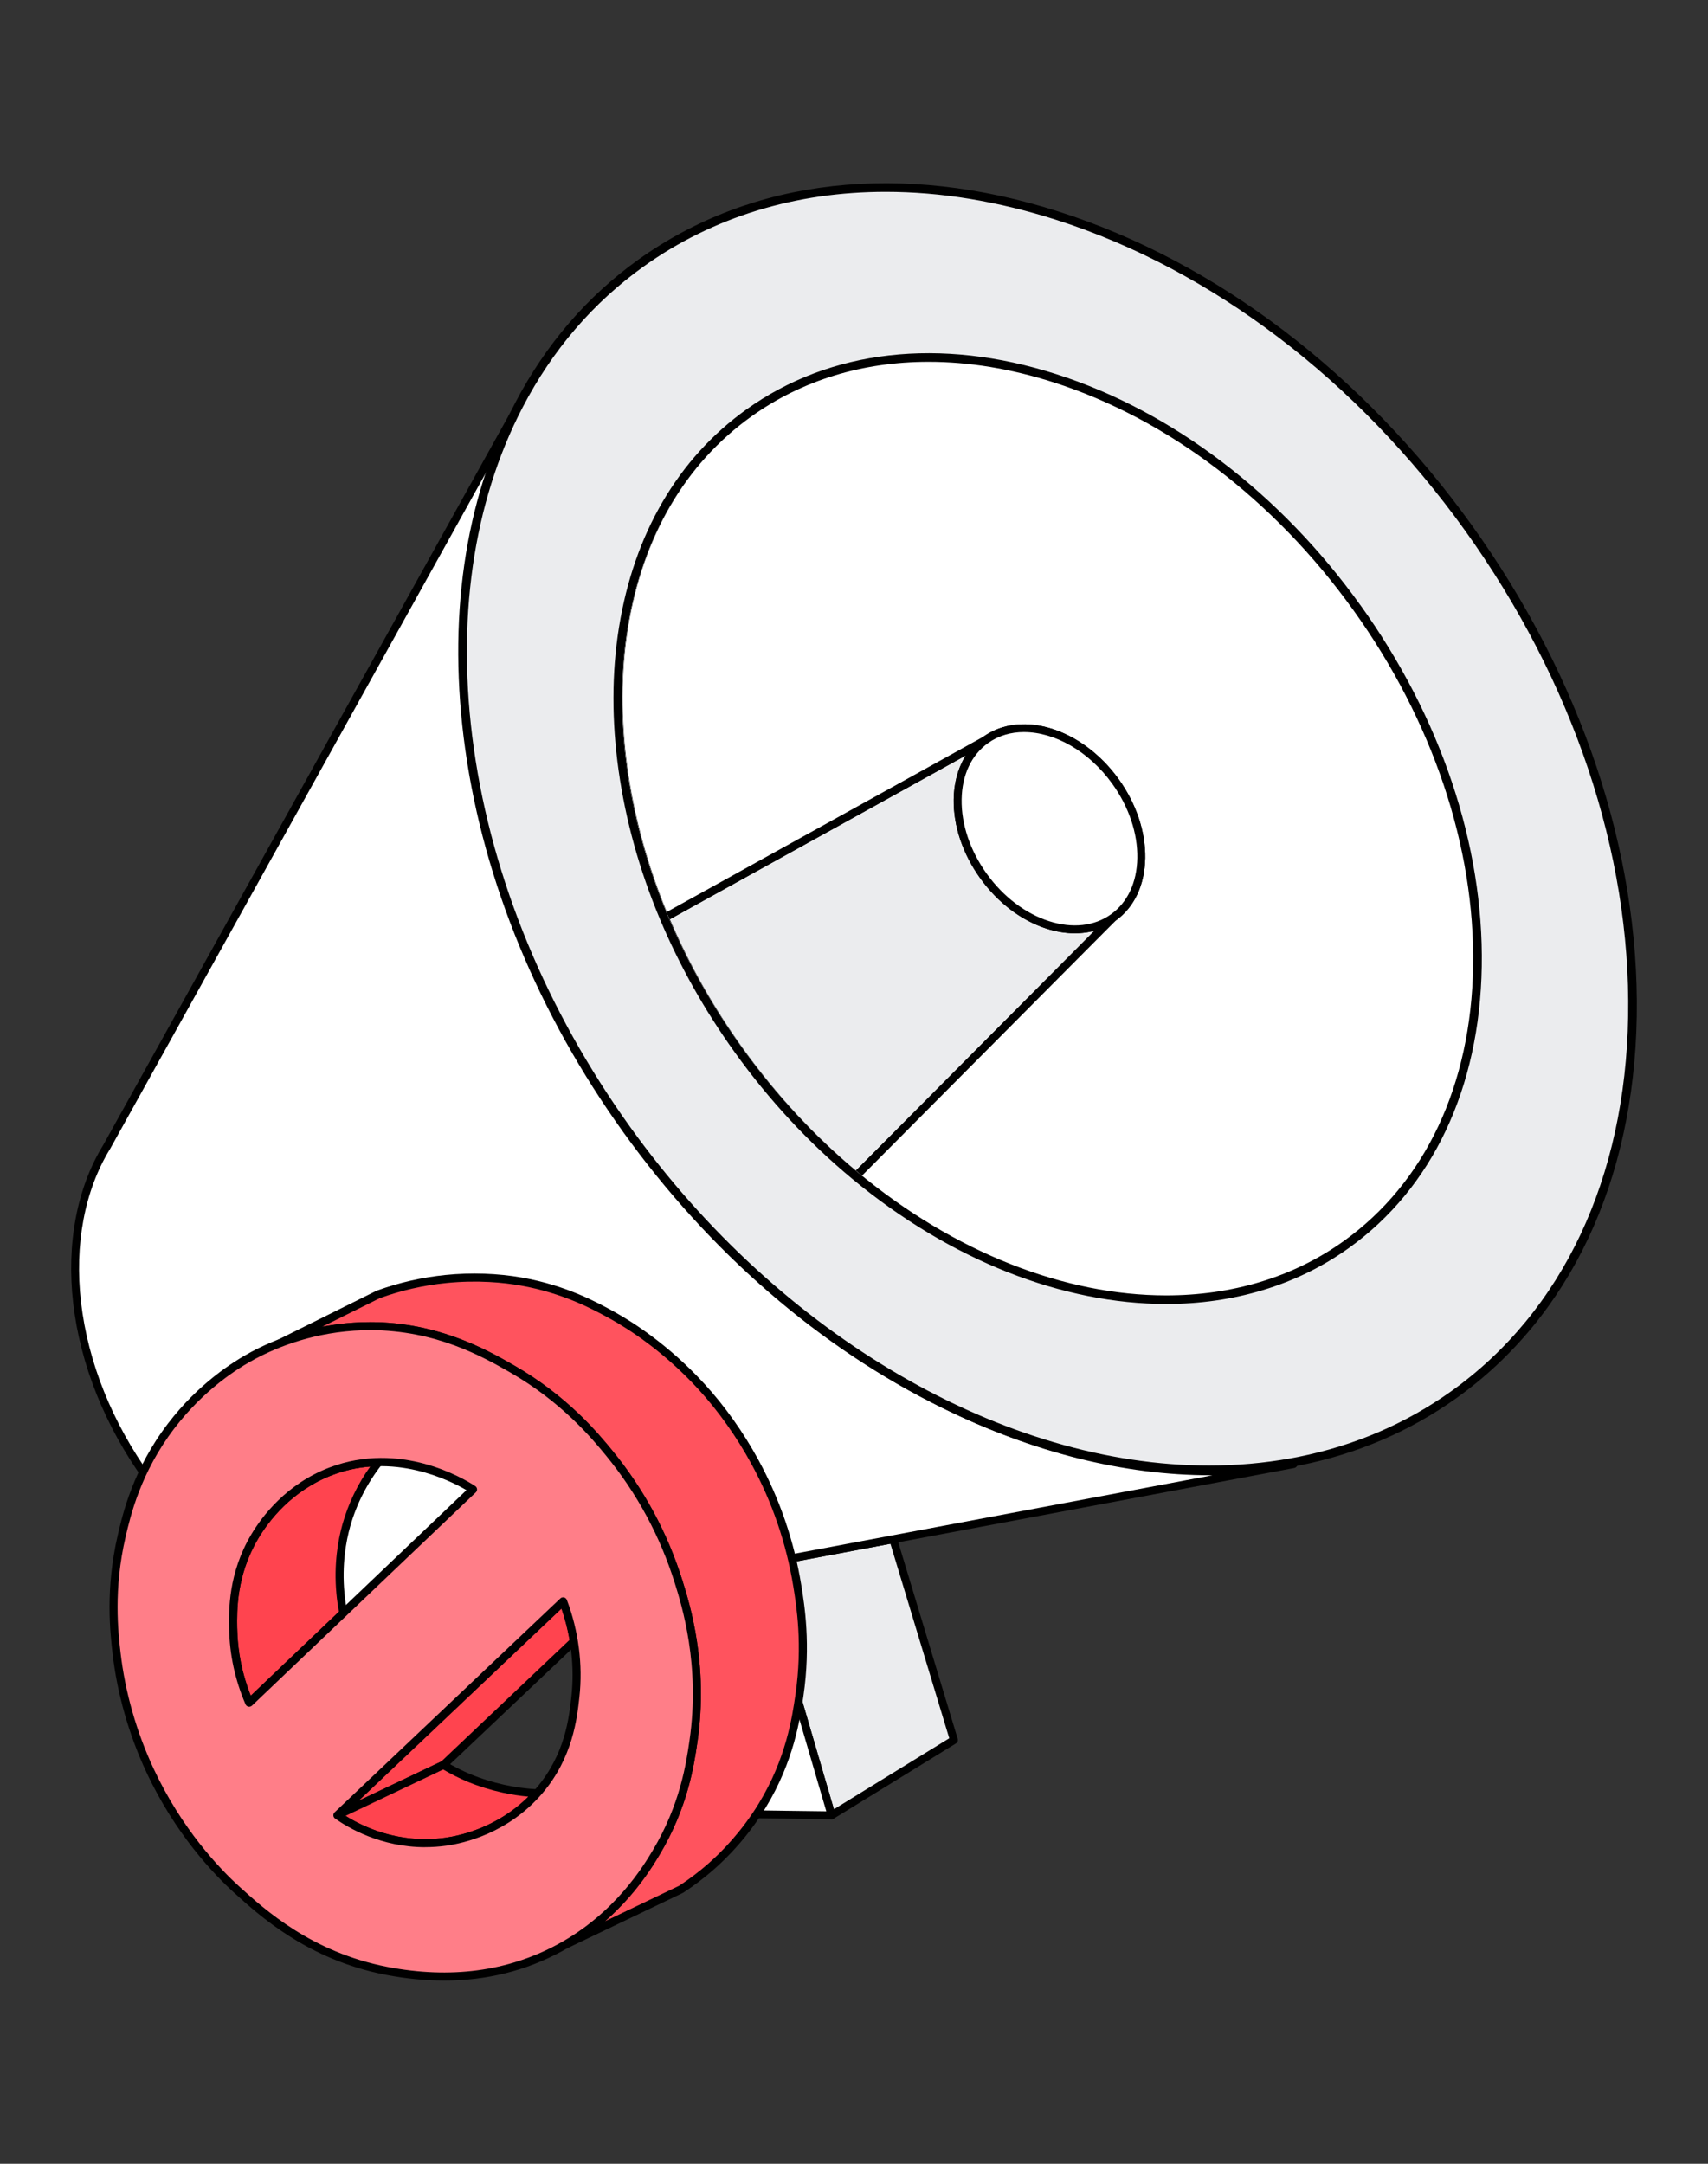 <svg width="120" height="152" viewBox="0 0 120 152" fill="none" xmlns="http://www.w3.org/2000/svg">
<rect x="0" y="0" width="120" height="152" fill="#333333" stroke="none"/>
<g id="illustration / deriv / light / no-distractions">
<g id="No Distraction">
<g id="Group 2401">
<g id="Layer 2">
<g id="Group">
<g id="Group_2">
<g id="Group_3">
<path id="Vector" d="M78.213 64.453L60.146 82.611C57.173 80.144 54.396 77.186 51.956 73.787C49.794 70.778 48.048 67.633 46.713 64.453L69.253 51.977C66.69 53.808 66.621 58.088 69.094 61.533C71.569 64.977 75.653 66.286 78.214 64.453H78.213Z" fill="#EBECEE"/>
<path id="Vector_2" d="M78.431 64.286C78.431 64.286 78.427 64.279 78.424 64.275C78.331 64.164 78.168 64.144 78.05 64.229C76.885 65.062 75.341 65.232 73.705 64.709C72.038 64.175 70.481 62.99 69.318 61.372C68.157 59.753 67.532 57.901 67.561 56.155C67.59 54.44 68.247 53.036 69.414 52.203C69.533 52.117 69.565 51.953 69.486 51.829C69.485 51.827 69.483 51.825 69.482 51.823C69.401 51.704 69.245 51.665 69.117 51.734C69.112 51.737 69.107 51.74 69.103 51.743L46.849 64.06L46.605 64.196L46.577 64.211C46.453 64.28 46.401 64.43 46.456 64.56C47.829 67.83 49.602 70.989 51.729 73.95C54.134 77.297 56.905 80.284 59.967 82.825C60.019 82.868 60.082 82.89 60.144 82.89C60.217 82.89 60.288 82.862 60.342 82.807L60.36 82.789L77.111 65.953L78.393 64.665C78.393 64.665 78.396 64.665 78.396 64.663L78.41 64.649C78.508 64.549 78.517 64.394 78.431 64.286ZM52.181 73.627C50.128 70.769 48.408 67.725 47.065 64.575L67.853 53.069C67.825 53.114 67.798 53.157 67.773 53.201C67.751 53.238 67.729 53.277 67.708 53.316C67.686 53.355 67.665 53.395 67.644 53.435C67.636 53.452 67.628 53.468 67.619 53.484C67.601 53.518 67.585 53.553 67.568 53.589C67.529 53.672 67.491 53.755 67.457 53.841C67.44 53.88 67.425 53.918 67.411 53.956C67.393 54.001 67.376 54.045 67.361 54.091C67.357 54.101 67.354 54.11 67.351 54.12C67.336 54.162 67.321 54.203 67.309 54.246C67.28 54.331 67.254 54.417 67.23 54.504C67.215 54.562 67.2 54.62 67.186 54.68C67.169 54.744 67.155 54.807 67.143 54.873C67.141 54.877 67.14 54.881 67.14 54.886C67.13 54.929 67.122 54.974 67.115 55.018C67.108 55.05 67.103 55.083 67.097 55.117C67.087 55.172 67.079 55.227 67.072 55.283C67.065 55.327 67.059 55.372 67.054 55.417C67.052 55.431 67.051 55.444 67.048 55.458C67.043 55.512 67.037 55.567 67.033 55.621C67.029 55.668 67.025 55.715 67.022 55.764C67.012 55.889 67.008 56.016 67.005 56.145C66.975 58.009 67.636 59.98 68.867 61.695C70.097 63.41 71.756 64.667 73.535 65.237C74.215 65.454 74.882 65.562 75.519 65.562C75.586 65.562 75.651 65.561 75.716 65.558C75.778 65.558 75.839 65.554 75.9 65.548C76.019 65.541 76.136 65.529 76.253 65.512C76.282 65.508 76.309 65.505 76.337 65.5C76.38 65.493 76.425 65.486 76.468 65.478C76.544 65.465 76.619 65.449 76.694 65.432C76.749 65.419 76.803 65.407 76.856 65.392C76.869 65.389 76.885 65.385 76.898 65.381L60.128 82.236C57.179 79.76 54.506 76.865 52.181 73.627Z" fill="black"/>
</g>
<g id="Group_4">
<path id="Vector_3" d="M103.724 67.905C103.654 72.095 102.808 75.911 101.262 79.192C99.717 82.472 97.471 85.219 94.6 87.272C91.002 89.844 86.686 91.1 82.08 91.099C75.07 91.099 67.39 88.192 60.557 82.592L77.111 65.953L60.36 82.789C60.288 82.732 60.217 82.673 60.144 82.613L77.5 65.17L78.213 64.454C78.288 64.4 78.36 64.344 78.431 64.286C80.777 62.372 80.774 58.242 78.372 54.898C75.969 51.554 72.053 50.224 69.482 51.823C69.404 51.872 69.326 51.923 69.251 51.977L68.243 52.536L46.712 64.454C46.676 64.368 46.639 64.282 46.605 64.196L46.849 64.061C44.1 57.379 43.131 50.319 44.121 44.146C45.156 37.693 48.179 32.511 52.865 29.16C58.609 25.052 66.177 24.201 74.177 26.764C82.205 29.334 89.702 35.032 95.285 42.805C100.868 50.577 103.864 59.493 103.724 67.905Z" fill="white"/>
<path id="Vector_4" d="M71.746 50.879C71.575 50.886 71.406 50.899 71.238 50.922C71.406 50.9 71.575 50.886 71.746 50.879ZM78.599 54.737C78.378 54.429 78.144 54.138 77.9 53.865C77.778 53.728 77.653 53.595 77.525 53.467C75.815 51.743 73.674 50.814 71.746 50.879C71.575 50.886 71.406 50.899 71.238 50.922C70.902 50.965 70.575 51.04 70.26 51.15C70.2 51.17 70.142 51.191 70.084 51.215C69.896 51.288 69.711 51.374 69.533 51.473C69.44 51.524 69.35 51.578 69.26 51.636C69.211 51.668 69.164 51.7 69.117 51.735C69.112 51.737 69.107 51.74 69.103 51.743L46.849 64.061L46.605 64.196L46.577 64.211C46.453 64.28 46.401 64.43 46.456 64.56C46.487 64.634 46.546 64.691 46.621 64.716C46.687 64.739 46.758 64.736 46.822 64.709C46.83 64.704 46.838 64.7 46.846 64.696L47.065 64.576L67.853 53.069H67.854L68.425 52.752L69.386 52.22C69.396 52.214 69.404 52.209 69.414 52.203C69.46 52.17 69.507 52.138 69.554 52.108C69.742 51.984 69.938 51.879 70.142 51.789C70.702 51.543 71.313 51.426 71.949 51.426C72.549 51.426 73.17 51.531 73.791 51.732C73.929 51.778 74.066 51.826 74.204 51.882C74.409 51.963 74.615 52.055 74.819 52.157C74.955 52.225 75.09 52.299 75.225 52.376C76.3 52.996 77.317 53.904 78.147 55.06C79.309 56.678 79.932 58.531 79.903 60.276C79.889 61.134 79.717 61.913 79.403 62.582C79.089 63.252 78.633 63.812 78.05 64.229C78.038 64.237 78.026 64.247 78.015 64.258L77.342 64.935L76.9 65.379H76.898L60.128 82.236L59.947 82.418C59.947 82.418 59.936 82.43 59.932 82.436C59.887 82.488 59.864 82.556 59.868 82.626C59.871 82.703 59.907 82.775 59.967 82.825C60.019 82.868 60.082 82.89 60.144 82.89C60.217 82.89 60.288 82.862 60.342 82.807L60.36 82.789L77.111 65.953L78.393 64.666C78.393 64.666 78.396 64.666 78.396 64.663C78.429 64.639 78.463 64.614 78.495 64.589C78.535 64.559 78.575 64.528 78.613 64.497C78.652 64.465 78.691 64.433 78.728 64.4C78.771 64.362 78.813 64.323 78.854 64.284C78.891 64.251 78.927 64.217 78.961 64.18C79.063 64.079 79.159 63.974 79.249 63.864C79.281 63.826 79.311 63.787 79.343 63.747C79.346 63.742 79.35 63.738 79.355 63.733C79.409 63.662 79.461 63.589 79.513 63.514C79.571 63.426 79.627 63.338 79.681 63.248C79.732 63.16 79.781 63.07 79.828 62.98C79.853 62.93 79.878 62.88 79.902 62.831C79.939 62.752 79.975 62.67 80.007 62.588C80.055 62.478 80.096 62.366 80.134 62.252C80.168 62.153 80.199 62.05 80.227 61.947C80.256 61.844 80.282 61.74 80.306 61.633C80.341 61.474 80.37 61.31 80.392 61.144C80.432 60.866 80.453 60.579 80.459 60.286C80.491 58.421 79.829 56.45 78.599 54.737Z" fill="black"/>
</g>
<g id="Group_5">
<path id="Vector_5" d="M67.022 122.231L58.426 127.52L53.277 109.907L62.753 108.127L67.022 122.231Z" fill="#EBECEE"/>
<path id="Vector_6" d="M58.426 127.797C58.393 127.797 58.358 127.792 58.326 127.779C58.246 127.749 58.183 127.681 58.159 127.598L53.01 109.984C52.988 109.91 52.999 109.828 53.041 109.761C53.082 109.695 53.149 109.648 53.225 109.634L62.703 107.854C62.842 107.828 62.98 107.911 63.02 108.047L67.287 122.152C67.323 122.272 67.275 122.401 67.168 122.468L58.572 127.757C58.528 127.785 58.477 127.799 58.426 127.799V127.797ZM53.628 110.123L58.59 127.095L66.693 122.109L62.559 108.447L53.627 110.124L53.628 110.123Z" fill="black"/>
</g>
<g id="Group_6">
<path id="Vector_7" d="M78.213 64.454C75.651 66.286 71.567 64.977 69.093 61.533C66.619 58.089 66.69 53.808 69.251 51.977C71.814 50.145 75.897 51.453 78.372 54.898C80.846 58.342 80.774 62.621 78.211 64.454H78.213Z" fill="white"/>
<path id="Vector_8" d="M75.519 65.562C74.882 65.562 74.215 65.454 73.534 65.237C71.755 64.667 70.098 63.41 68.867 61.695C67.636 59.981 66.975 58.01 67.005 56.145C67.037 54.25 67.776 52.69 69.089 51.751C71.771 49.833 76.037 51.172 78.597 54.736C79.828 56.45 80.49 58.42 80.458 60.284C80.426 62.179 79.685 63.74 78.373 64.678C77.554 65.264 76.576 65.561 75.518 65.561L75.519 65.562ZM71.951 51.425C71.025 51.425 70.152 51.675 69.414 52.203C68.247 53.036 67.59 54.44 67.562 56.155C67.533 57.901 68.157 59.753 69.32 61.372C70.482 62.99 72.04 64.175 73.707 64.709C75.343 65.233 76.886 65.062 78.052 64.229C79.219 63.395 79.876 61.992 79.905 60.276C79.934 58.531 79.31 56.678 78.147 55.06C76.487 52.749 74.08 51.427 71.951 51.427V51.425Z" fill="black"/>
</g>
<g id="Group_7">
<path id="Vector_9" d="M90.877 102.849L62.753 108.126L53.276 109.905L42.554 111.917L32.189 113.863C22.898 115.941 16.186 111.96 10.357 103.845C4.716 95.989 3.787 86.59 7.488 80.578L36.506 28.379C29.366 42.075 31.844 62.34 44.1 79.404C56.569 96.766 75.435 105.629 90.877 102.849Z" fill="white"/>
<path id="Vector_10" d="M27.489 114.689C24.78 114.689 22.254 114.103 19.852 112.926C16.408 111.236 13.229 108.32 10.132 104.007C7.369 100.16 5.644 95.853 5.144 91.553C4.659 87.38 5.408 83.431 7.253 80.434L36.264 28.244C36.338 28.111 36.505 28.063 36.639 28.135C36.773 28.207 36.824 28.372 36.755 28.506C33.229 35.269 32.037 43.597 33.307 52.59C34.608 61.799 38.419 71.015 44.328 79.243C56.388 96.036 75.075 105.412 90.83 102.577C90.98 102.548 91.124 102.649 91.152 102.8C91.18 102.95 91.081 103.094 90.93 103.123L62.806 108.4L53.328 110.18L32.241 114.137C30.594 114.506 29.013 114.69 27.491 114.69L27.489 114.689ZM34.225 33.054L7.732 80.713C5.945 83.614 5.225 87.438 5.695 91.488C6.184 95.695 7.875 99.912 10.584 103.683C13.626 107.919 16.738 110.78 20.098 112.427C23.732 114.209 27.666 114.589 32.129 113.591L85.182 103.635C85.144 103.635 85.107 103.635 85.069 103.635C78.986 103.635 72.582 102.043 66.251 98.927C57.68 94.71 49.943 88.013 43.875 79.565C37.914 71.265 34.069 61.963 32.755 52.666C31.755 45.584 32.265 38.903 34.225 33.053V33.054Z" fill="black"/>
</g>
<g id="Group_8">
<path id="Vector_11" d="M58.426 127.52L47.395 127.377L42.554 111.918L53.277 109.907L58.426 127.52Z" fill="white"/>
<path id="Vector_12" d="M58.426 127.797H58.422L47.391 127.654C47.27 127.653 47.166 127.574 47.13 127.46L42.289 112.001C42.265 111.926 42.275 111.843 42.315 111.775C42.355 111.707 42.423 111.66 42.501 111.645L53.222 109.634C53.363 109.607 53.5 109.692 53.541 109.829L58.69 127.442C58.715 127.527 58.698 127.618 58.644 127.688C58.591 127.757 58.509 127.797 58.423 127.797H58.426ZM47.601 127.103L58.054 127.239L53.079 110.226L42.913 112.133L47.599 127.103H47.601Z" fill="black"/>
</g>
</g>
<g id="Group_9">
<g id="Group_10">
<path id="Vector_13" d="M103.165 37.078C87.399 15.123 61.381 6.791 45.053 18.467C41.387 21.088 38.523 24.494 36.461 28.449C29.338 42.114 31.811 62.331 44.036 79.358C56.477 96.679 75.298 105.521 90.706 102.749L91.27 102.641C95.18 101.859 98.862 100.319 102.148 97.968C118.474 86.293 118.931 59.032 103.164 37.078H103.165ZM52.121 73.578C50.025 70.659 48.276 67.547 46.921 64.325C44.09 57.58 43.082 50.428 44.082 44.183C45.113 37.753 48.127 32.588 52.797 29.249C56.353 26.706 60.611 25.415 65.24 25.415C68.061 25.415 71.017 25.895 74.035 26.861C82.04 29.425 89.514 35.105 95.082 42.857C100.648 50.608 103.636 59.494 103.496 67.883C103.426 72.061 102.584 75.861 101.044 79.131C99.502 82.401 97.264 85.137 94.403 87.184C90.82 89.747 86.519 90.999 81.928 90.998C74.862 90.998 67.108 88.031 60.236 82.325C57.219 79.817 54.488 76.874 52.119 73.578H52.121Z" fill="#EBECEE"/>
<path id="Vector_14" d="M103.411 36.901C95.747 26.23 85.45 18.407 74.412 14.872C63.342 11.327 52.853 12.516 44.875 18.22C41.251 20.813 38.328 24.208 36.192 28.309C32.618 35.164 31.408 43.593 32.693 52.684C34.003 61.963 37.841 71.248 43.79 79.532C49.847 87.965 57.57 94.648 66.126 98.858C72.446 101.969 78.838 103.558 84.911 103.558C86.901 103.558 88.856 103.388 90.763 103.044L91.328 102.937C95.372 102.128 99.071 100.538 102.325 98.214C110.3 92.51 114.8 82.982 114.993 71.383C115.186 59.817 111.073 47.571 103.41 36.901H103.411ZM114.389 71.373C114.199 82.774 109.788 92.133 101.972 97.722C98.789 99.996 95.168 101.553 91.213 102.344L90.652 102.45C88.785 102.786 86.876 102.95 84.943 102.95C70.609 102.95 54.881 93.935 44.283 79.181C38.391 70.975 34.592 61.784 33.294 52.601C32.027 43.634 33.216 35.331 36.731 28.591C38.823 24.574 41.682 21.25 45.231 18.713C50.089 15.24 55.905 13.477 62.224 13.477C66.073 13.477 70.108 14.132 74.228 15.45C85.143 18.946 95.332 26.69 102.919 37.254C110.507 47.819 114.581 59.936 114.389 71.374V71.373Z" fill="black"/>
</g>
<g id="Group_11">
<path id="Vector_15" d="M95.328 42.682C83.74 26.548 64.62 20.424 52.622 29.004C42.854 35.987 40.816 50.561 46.643 64.441C47.976 67.614 49.718 70.752 51.875 73.754C54.31 77.146 57.08 80.097 60.044 82.558C71.188 91.813 85.105 94.208 94.582 87.431C106.582 78.85 106.916 58.815 95.329 42.682H95.328ZM101.045 79.132C99.503 82.402 97.265 85.138 94.404 87.186C90.821 89.749 86.521 91 81.93 90.999C74.863 90.999 67.109 88.033 60.237 82.326C57.22 79.819 54.489 76.876 52.121 73.58C50.025 70.66 48.276 67.549 46.921 64.326C44.09 57.581 43.082 50.429 44.082 44.184C45.113 37.754 48.127 32.59 52.797 29.25C56.353 26.707 60.611 25.417 65.24 25.417C68.061 25.417 71.017 25.896 74.035 26.862C82.039 29.427 89.514 35.107 95.082 42.858C100.648 50.609 103.636 59.495 103.496 67.884C103.426 72.062 102.584 75.863 101.044 79.132H101.045Z" fill="white"/>
<path id="Vector_16" d="M95.573 42.505C89.932 34.65 82.349 28.89 74.222 26.287C66.06 23.673 58.327 24.552 52.444 28.76C47.641 32.195 44.542 37.495 43.485 44.089C42.466 50.441 43.487 57.71 46.363 64.558C47.734 67.823 49.505 70.977 51.628 73.93C54.026 77.27 56.792 80.251 59.85 82.789C66.834 88.59 74.722 91.602 81.932 91.602C84.288 91.602 86.573 91.279 88.729 90.627C90.887 89.976 92.915 88.995 94.758 87.677C100.641 83.468 103.96 76.442 104.104 67.892C104.246 59.376 101.217 50.358 95.575 42.503L95.573 42.505ZM103.497 67.884C103.428 72.062 102.586 75.863 101.045 79.132C99.503 82.402 97.265 85.138 94.404 87.186C90.821 89.749 86.521 91 81.93 90.999C74.863 90.999 67.109 88.033 60.237 82.326C57.22 79.819 54.489 76.876 52.121 73.58C50.025 70.661 48.276 67.549 46.921 64.326C44.09 57.581 43.082 50.429 44.082 44.184C45.113 37.754 48.127 32.59 52.797 29.251C56.353 26.707 60.611 25.417 65.24 25.417C68.061 25.417 71.017 25.896 74.035 26.862C82.039 29.427 89.514 35.107 95.082 42.858C100.648 50.609 103.636 59.495 103.496 67.884H103.497Z" fill="black"/>
</g>
</g>
</g>
</g>
<g id="Group 2400">
<g id="Group_12">
<path id="Vector_17" d="M56.165 119.089C55.92 120.768 55.462 123.703 53.544 126.848C52.186 129.073 50.633 130.527 49.956 131.121C49.159 131.82 48.424 132.345 47.857 132.714C45.145 134.012 42.434 135.311 39.72 136.609C43.471 134.442 45.355 131.38 46.099 130.138C48.021 126.928 48.475 124.01 48.719 122.321C49.483 117.054 48.247 112.944 47.677 111.123C46.975 108.882 45.588 105.477 42.793 102.07C41.742 100.789 39.609 98.239 35.945 96.144C33.921 94.987 30.371 93.019 25.492 93.165C23.131 93.236 21.155 93.782 19.721 94.333C22.002 93.201 24.283 92.066 26.563 90.933C27.739 90.506 29.359 90.044 31.328 89.847C33.84 89.594 35.799 89.882 36.614 90.025C39.642 90.557 41.752 91.701 43.032 92.406C43.752 92.804 46.51 94.379 49.287 97.41C49.991 98.179 51.569 99.996 53.038 102.695C54.922 106.159 55.681 109.341 56.016 111.406C56.257 112.889 56.674 115.597 56.165 119.089Z" fill="#FF535E"/>
<path id="Vector_18" d="M39.721 136.892C39.619 136.892 39.522 136.837 39.471 136.74C39.4 136.606 39.448 136.439 39.58 136.364C43.346 134.188 45.237 131.031 45.858 129.992C47.792 126.765 48.215 123.847 48.442 122.28C49.213 116.972 47.903 112.784 47.41 111.207C46.382 107.917 44.755 104.903 42.577 102.249C41.657 101.128 39.506 98.503 35.806 96.39C33.918 95.311 30.402 93.302 25.503 93.448C23.568 93.506 21.657 93.893 19.824 94.596C19.682 94.65 19.524 94.584 19.463 94.446C19.402 94.308 19.462 94.147 19.596 94.079C21.114 93.325 22.631 92.571 24.149 91.817L26.439 90.68C26.449 90.676 26.459 90.671 26.468 90.667C28.026 90.101 29.652 89.731 31.301 89.565C33.108 89.383 34.962 89.447 36.665 89.746C39.791 90.295 41.99 91.507 43.171 92.158C44.452 92.868 46.978 94.469 49.497 97.219C50.925 98.777 52.236 100.624 53.288 102.561C54.783 105.307 55.796 108.269 56.298 111.361C56.517 112.713 56.974 115.525 56.448 119.13C56.213 120.741 55.774 123.74 53.787 126.995C52.55 129.024 51.124 130.473 50.144 131.333C49.476 131.92 48.759 132.463 48.012 132.951C48.002 132.958 47.991 132.964 47.98 132.97C46.174 133.835 44.367 134.7 42.561 135.564L39.843 136.865C39.803 136.883 39.762 136.893 39.721 136.893V136.892ZM25.993 92.874C30.797 92.874 34.348 94.905 36.086 95.897C39.877 98.063 42.075 100.745 43.014 101.89C45.239 104.6 46.899 107.678 47.949 111.038C48.452 112.648 49.79 116.925 49.001 122.362C48.768 123.969 48.333 126.959 46.342 130.284C45.868 131.076 44.674 133.07 42.5 134.965C44.24 134.132 45.978 133.301 47.718 132.468C48.437 131.998 49.127 131.473 49.77 130.909C50.719 130.075 52.104 128.667 53.303 126.701C55.23 123.544 55.657 120.621 55.886 119.049C56.4 115.53 55.953 112.777 55.738 111.453C55.245 108.423 54.254 105.522 52.789 102.832C51.758 100.936 50.473 99.126 49.077 97.602C46.614 94.912 44.145 93.347 42.895 92.654C41.744 92.019 39.598 90.837 36.564 90.305C35.412 90.101 33.573 89.906 31.355 90.13C29.757 90.29 28.183 90.649 26.674 91.196L24.398 92.326C23.809 92.619 23.221 92.912 22.633 93.203C23.572 93.019 24.524 92.913 25.481 92.885C25.652 92.879 25.822 92.878 25.99 92.878L25.993 92.874Z" fill="black"/>
</g>
<g id="Group_13">
<path id="Vector_19" d="M40.325 115.296C37.27 118.19 34.213 121.085 31.158 123.98C28.676 125.158 26.195 126.338 23.713 127.516C28.998 122.509 34.285 117.5 39.572 112.493C39.815 113.14 40.128 114.099 40.325 115.296Z" fill="#FF444F"/>
<path id="Vector_20" d="M23.715 127.799C23.624 127.799 23.535 127.755 23.481 127.676C23.402 127.561 23.419 127.406 23.519 127.311L39.379 112.287C39.448 112.222 39.544 112.195 39.636 112.217C39.728 112.238 39.805 112.304 39.837 112.392C40.187 113.318 40.444 114.28 40.605 115.249C40.621 115.342 40.588 115.436 40.52 115.501C37.465 118.395 34.409 121.29 31.354 124.185C31.332 124.205 31.307 124.222 31.28 124.235L23.835 127.771C23.795 127.789 23.754 127.797 23.713 127.797L23.715 127.799ZM39.454 112.995L25.203 126.496L30.999 123.744C34.007 120.894 37.015 118.044 40.022 115.194C39.891 114.451 39.701 113.713 39.454 112.995Z" fill="black"/>
</g>
<g id="Group_14">
<path id="Vector_21" d="M37.734 125.973C35.233 128.769 31.986 129.284 31.314 129.378C27.28 129.936 24.344 127.968 23.705 127.515C26.187 126.337 28.668 125.157 31.15 123.979C31.617 124.262 32.227 124.593 32.966 124.903C33.272 125.028 34.146 125.381 35.349 125.647C35.973 125.784 36.778 125.921 37.736 125.972L37.734 125.973Z" fill="#FF444F"/>
<path id="Vector_22" d="M29.876 129.761C26.762 129.761 24.466 128.401 23.543 127.747C23.461 127.689 23.416 127.591 23.425 127.492C23.433 127.392 23.494 127.304 23.584 127.262L31.03 123.726C31.116 123.685 31.216 123.691 31.297 123.74C31.861 124.082 32.46 124.387 33.076 124.645C33.795 124.942 34.602 125.196 35.41 125.374C36.177 125.543 36.963 125.651 37.751 125.693C37.86 125.699 37.955 125.767 37.997 125.867C38.038 125.968 38.02 126.084 37.946 126.164C35.567 128.823 32.543 129.495 31.354 129.661C30.843 129.731 30.348 129.763 29.874 129.763L29.876 129.761ZM24.279 127.558C25.512 128.335 28.034 129.548 31.279 129.098C32.339 128.951 34.941 128.378 37.121 126.211C36.505 126.153 35.891 126.057 35.29 125.924C34.45 125.739 33.609 125.476 32.86 125.166C32.264 124.917 31.686 124.626 31.137 124.302L24.279 127.559V127.558Z" fill="black"/>
</g>
<g id="Group_15">
<path id="Vector_23" d="M24.33 107.154C24.154 107.785 23.698 109.584 23.916 111.926C23.961 112.424 24.033 112.89 24.118 113.317C21.916 115.416 19.715 117.512 17.513 119.611C17.044 118.519 16.418 116.691 16.382 114.369C16.359 113.059 16.352 110.545 17.901 107.936C18.455 107.003 20.101 104.549 23.261 103.35C24.414 102.911 25.541 102.727 26.599 102.708C25.915 103.576 24.919 105.07 24.33 107.154Z" fill="#FF444F"/>
<path id="Vector_24" d="M17.516 119.893C17.497 119.893 17.477 119.892 17.459 119.888C17.369 119.869 17.292 119.807 17.255 119.722C16.518 118.009 16.13 116.21 16.101 114.373C16.08 113.124 16.036 110.526 17.66 107.792C18.408 106.53 20.118 104.24 23.163 103.085C24.256 102.669 25.412 102.447 26.596 102.424C26.712 102.423 26.807 102.484 26.855 102.581C26.903 102.679 26.892 102.796 26.824 102.883C25.8 104.181 25.053 105.645 24.604 107.232C24.316 108.257 24.013 109.899 24.2 111.901C24.242 112.355 24.309 112.813 24.398 113.263C24.416 113.357 24.387 113.456 24.316 113.523C22.125 115.611 19.937 117.695 17.746 119.783L17.711 119.817C17.657 119.868 17.588 119.895 17.516 119.895V119.893ZM26.013 103.02C25.101 103.092 24.213 103.291 23.364 103.614C20.48 104.709 18.858 106.882 18.146 108.08C16.605 110.677 16.647 113.168 16.667 114.365C16.692 115.992 17.012 117.591 17.619 119.121C19.684 117.154 21.747 115.188 23.814 113.219C23.735 112.8 23.675 112.374 23.637 111.952C23.442 109.864 23.76 108.148 24.061 107.078C24.474 105.614 25.131 104.252 26.013 103.02Z" fill="black"/>
</g>
<g id="Group_16">
<path id="Vector_25" d="M47.68 111.124C46.979 108.882 45.591 105.476 42.796 102.07C41.745 100.79 39.613 98.239 35.947 96.144C33.924 94.989 30.374 93.02 25.493 93.165C21.732 93.278 18.95 94.594 17.78 95.221C16.988 95.643 14.35 97.134 12.032 100.164C9.659 103.265 8.926 106.281 8.547 107.906C7.693 111.582 8.004 114.517 8.189 116.125C8.361 117.617 8.853 120.76 10.541 124.374C12.758 129.115 15.766 131.955 16.616 132.727C18.414 134.361 21.766 137.406 27.159 138.445C28.856 138.772 34.03 139.691 39.31 136.837C43.335 134.662 45.33 131.423 46.1 130.136C48.023 126.927 48.475 124.007 48.721 122.319C49.486 117.053 48.249 112.941 47.679 111.121L47.68 111.124ZM16.38 114.37C16.359 113.06 16.352 110.545 17.899 107.937C18.453 107.004 20.101 104.55 23.26 103.35C28.241 101.459 32.733 104.301 33.237 104.63C27.995 109.623 22.753 114.617 17.513 119.61C17.043 118.519 16.418 116.692 16.381 114.368L16.38 114.37ZM40.429 119.194C40.263 120.702 39.973 123.352 37.906 125.784C35.384 128.747 32.005 129.284 31.316 129.379C27.282 129.938 24.346 127.969 23.706 127.518C28.992 122.509 34.279 117.501 39.565 112.493C40.037 113.745 40.76 116.162 40.429 119.194Z" fill="#FF7E88"/>
<path id="Vector_26" d="M31.193 139.129C29.87 139.129 28.508 138.995 27.107 138.725C21.636 137.67 18.248 134.592 16.428 132.939C15.004 131.645 12.311 128.827 10.287 124.495C9.056 121.863 8.235 118.979 7.909 116.159C7.741 114.693 7.39 111.642 8.273 107.843C8.622 106.338 9.351 103.207 11.807 99.992C13.944 97.197 16.383 95.647 17.646 94.971C19.321 94.076 22.039 92.987 25.484 92.883C30.551 92.731 34.149 94.791 36.087 95.899C39.871 98.062 42.074 100.746 43.014 101.892C45.236 104.6 46.898 107.678 47.949 111.04C48.453 112.649 49.791 116.925 49.001 122.362C48.768 123.969 48.334 126.962 46.344 130.284C45.67 131.408 43.621 134.831 39.446 137.088C36.931 138.448 34.167 139.131 31.194 139.131L31.193 139.129ZM26.011 93.441C25.842 93.441 25.672 93.444 25.5 93.448C22.165 93.548 19.533 94.602 17.912 95.469C16.688 96.122 14.328 97.624 12.256 100.334C9.871 103.452 9.163 106.503 8.822 107.969C7.962 111.674 8.304 114.658 8.469 116.092C8.788 118.853 9.592 121.676 10.797 124.254C12.78 128.496 15.414 131.253 16.807 132.519C18.587 134.135 21.898 137.144 27.213 138.168C31.636 139.021 35.659 138.489 39.176 136.588C43.215 134.404 45.204 131.082 45.857 129.991C47.789 126.765 48.214 123.847 48.441 122.279C49.212 116.969 47.902 112.782 47.409 111.207C46.378 107.914 44.752 104.9 42.576 102.248C41.655 101.127 39.499 98.5 35.805 96.388C33.983 95.347 30.645 93.439 26.011 93.439V93.441ZM29.875 129.761C26.766 129.761 24.466 128.4 23.541 127.748C23.472 127.698 23.428 127.622 23.422 127.537C23.417 127.452 23.448 127.37 23.51 127.311L39.368 112.286C39.437 112.221 39.533 112.194 39.625 112.215C39.717 112.236 39.794 112.303 39.826 112.391C40.652 114.576 40.956 116.939 40.706 119.222C40.543 120.706 40.242 123.467 38.116 125.963C35.716 128.782 32.586 129.485 31.351 129.656C30.841 129.727 30.349 129.758 29.873 129.758L29.875 129.761ZM24.155 127.481C25.34 128.251 27.926 129.563 31.275 129.099C32.446 128.936 35.413 128.271 37.688 125.599C39.7 123.235 39.979 120.686 40.146 119.164L40.427 119.194L40.146 119.163C40.371 117.108 40.127 114.985 39.444 112.996L24.155 127.481ZM17.51 119.894C17.492 119.894 17.472 119.892 17.454 119.888C17.363 119.87 17.287 119.808 17.25 119.723C16.513 118.011 16.124 116.211 16.096 114.374C16.076 113.123 16.034 110.522 17.654 107.792C18.403 106.531 20.114 104.242 23.158 103.085C28.125 101.2 32.552 103.845 33.389 104.394C33.462 104.44 33.508 104.518 33.515 104.604C33.522 104.691 33.491 104.776 33.429 104.835L17.705 119.815C17.652 119.866 17.582 119.892 17.51 119.892V119.894ZM16.662 114.365C16.687 115.993 17.008 117.591 17.613 119.122L32.773 104.679C31.599 103.989 27.631 101.992 23.357 103.616C20.473 104.711 18.851 106.884 18.14 108.082C16.601 110.675 16.642 113.169 16.66 114.366L16.662 114.365Z" fill="black"/>
</g>
</g>
</g>
</g>
</g>
</svg>
